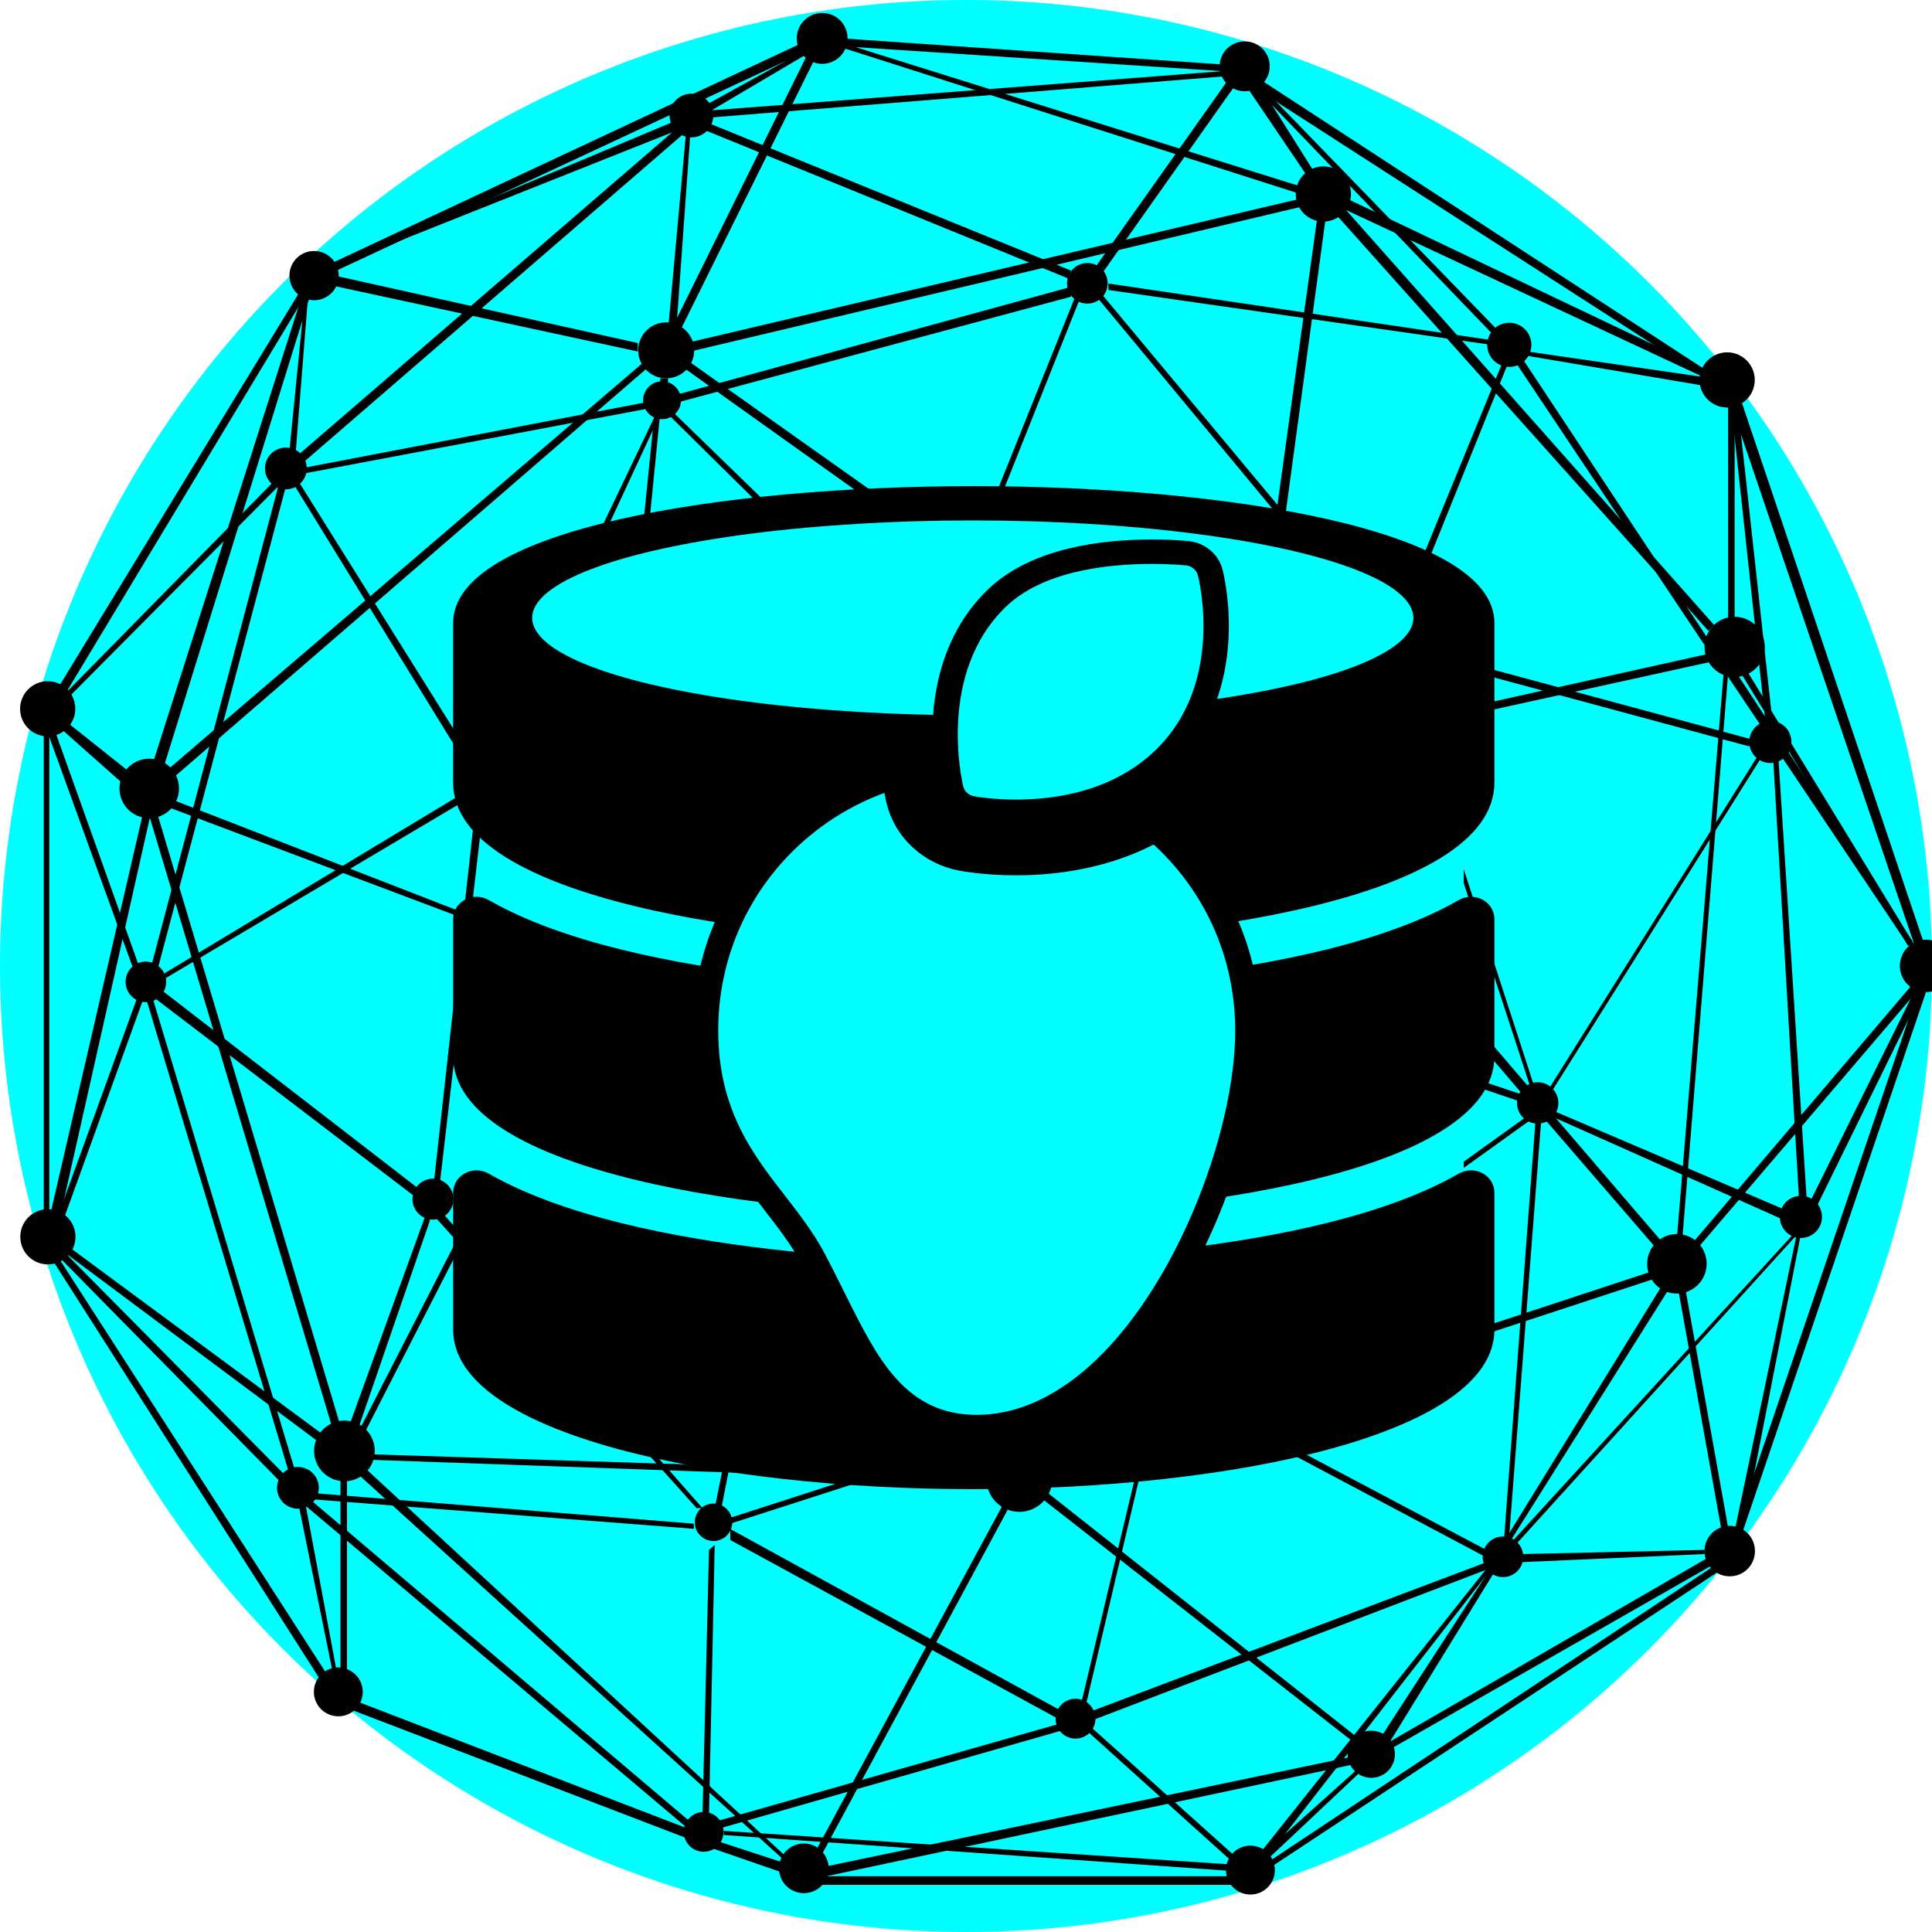 <svg width="99.997" height="99.997" version="1.1" viewBox="0 0 35.276 35.276" xmlns="http://www.w3.org/2000/svg">
 <ellipse cx="11.831" cy="23.239" rx="8.267" ry="7.328" fill="none" stroke-width="3.059"/>
 <circle cx="17.638" cy="17.638" r="17.638" fill="#0ff"/>
 <g transform="matrix(.036 0 0 .036 .007 -.587)">
  <path d="m878 223.4 17.6 162.7h3.6l-18.1-165.3z"/>
  <path d="m882.5 218.3 93.5 277.6h-5.1l-93-273.7z"/>
  <path d="m876.3 220.3v113h3.3v-109z"/>
  <path d="m416 967.9h209.7v4.4h-209.7z"/>
  <path d="m360.3 953.5 35.9 12.4 2.4-4.4-34-11.1z"/>
  <path d="m156.3 163.5-6.6 83.3h-3.3l8.3-83.3z"/>
  <path d="m150.3 247.7 193.1-166.6 3.4 2.8-192.4 166.3z"/>
  <path d="m342.8 82.6-143.7 57.2-1.4-1.4 145.1-61z"/>
  <path d="m360.5 72.4 47.9-28.3v-2.4l-51.6 28.4z"/>
  <path d="m360.3 72.3 259.5-19.9v2.7l-259.5 20.8z"/>
  <path d="m347.8 83.2-9.1 99.8 4.2-0.5 7.1-99.3z"/>
  <path d="m357.5 82.4 184.2 75.2 1.2-4.1-184.3-75-1.1 2.8z"/>
  <path d="m624.1 54.8-69.1 97.5 3.7 2.8 69.1-97.7z"/>
  <path d="m32.9 368 107.8-109.6 2.6 2.2-108.3 109z"/>
  <path d="m141 262.7-64.1 242.2 3 2.5 65-244.7z"/>
  <path d="m31.3 386.4 31.3 27.8 3.6-5.8-31.3-24.9z"/>
  <path d="m23.4 386.2 43.9 121.2h3.4l-43.3-121.2z"/>
  <path d="m334.7 208.2h3.9v3.5h-3.9z"/>
  <path d="m152.2 253.9 175.4-33.6v3.4l-175.4 33.1z"/>
  <path d="m148.2 261 88.8 144.3 1 1.6 3-3-90.7-144.9z"/>
  <path d="m247.5 403.9 84.9-177.5h2.3l-82.6 177.5z"/>
  <path d="m331.7 226.4-26.6 263.9h3.3l26.2-263.9z"/>
  <path d="m344.3 216.1 198.7-54.3v5l-198.7 53.4z"/>
  <path d="m637.8 62.1 119.9 124.6 2.3-2.3-122.2-126.1z"/>
  <path d="m562 160.1 194.1 28.7v2.4l-194.1-27.8z"/>
  <path d="m775.3 194.7 89 12.9v4.4l-90.4-15.3z"/>
  <path d="m769 200.8 95.2 142.5 2.2-2.5-95-143.5z"/>
  <path d="m762.3 199-56.3 137.4h3.9l55.4-137.4z"/>
  <path d="m336.7 224.5 127.9 126.3 2.3-3.4-126.6-122.9z"/>
  <path d="m545.6 165.6-73.1 182.1h3.3l72.6-182.1z"/>
  <path d="m555 165.6 143.2 172.7 4-0.6-143.5-172.1z"/>
  <path d="m473.8 351.5 223.9-5.7v2.8l-220.5 5.4z"/>
  <path d="m882.4 357.1 85.1 138.8h3.5l-84.8-138.8z"/>
  <path d="m874.2 356.5 93.5 139.4 2.2-2-90.1-137.4z"/>
  <path d="m711.3 343.6 179.2 48.3-3.8 2.9-175.5-47.4v-3.8z"/>
  <path d="m704.7 349.4 71.8 219.9h2.1l-71.4-219.9z"/>
  <path d="m601.7 507.4 97.1-156.1h3.4l-98.3 156.1z"/>
  <path d="m623.3 415.9-26.2 91.5h2.5l27-91.5z"/>
  <path d="m472.5 356.6 119.5 150.8h2.6l-119.3-150.8z"/>
  <path d="m256 410 1.6-0.4 209.3-55.6v3.8l-210.9 55.3z"/>
  <path d="m467.7 357.8-63.8 214h3.3l62.9-212.7z"/>
  <path d="m316.6 502.4 301.8-97.7 2.4 3.3-302 97.4z"/>
  <path d="m81.4 424.3 209 78.7v-2.2l-204.7-79.5z"/>
  <path d="m82 510.7 159.5-96.2 2.2 3.1-160 94.9z"/>
  <path d="m69.8 521.2-41.1 113.2h3.5l40.3-111.4z"/>
  <path d="m73.8 522.4 72.8 241.6h3.4l-72.8-241.6z"/>
  <path d="m30.5 654.6 111.6 113.4 1.7-4.1-111.6-112.8z"/>
  <path d="m215.9 631.9-39.8 109.7 3.2 5.7 38.6-112.1z"/>
  <path d="m77.2 521.7 132.6 101.2 2.6-3.5-131-101.2z"/>
  <path d="m242 416.2-22.2 200.4h3.1l23.2-200.4z"/>
  <path d="m246.1 418.7 151.9 154 2.6-0.9-151.5-153.1z"/>
  <path d="m297.9 515.5-115.9 226.2h3.4l114.1-222.8z"/>
  <path d="m229.8 622.9 167.9-46.5v2.5l-167.9 47.8z"/>
  <path d="m408.8 573.3 185.8-58.6v3.4l-185.8 58.7z"/>
  <path d="m603 518.1 168.1 57 1.4-3.4-169.5-56.9z"/>
  <path d="m892.1 398.4-107.2 170.9h2.3l105-167.3v-3.6z"/>
  <path d="m899.1 400.6 13.2 224.9h3.9l-14.4-224.9z"/>
  <path d="m973.7 513.1-55.6 112.2 3.1 3 56.5-115.2z"/>
  <path d="m784.9 581.7 118.4 52.8v-5.4l-118.4-50.6z"/>
  <path d="m911.1 642.2-31.5 150.6h4.2l29.4-150.6z"/>
  <path d="m778.7 583.2-16.2 215.5h2.5l16.6-215.5z"/>
  <path d="m909.4 642.2-142 155.2 2.1 1.3 142-156.5z"/>
  <path d="m850.3 666.5 22.7 126.3h3.6l-22.6-126.3z"/>
  <path d="m597.1 518.7-10 192.2h2.8l9.9-193.2z"/>
  <path d="m592.4 713.1 182.5-131.1 1.5 2.1-184 132.1z"/>
  <path d="m591.5 720.2 161.8 85.8 3-2.2-163.6-86.6z"/>
  <path d="m406.2 580.3 175.2 136.9v-4.6l-173.3-135.8z"/>
  <path d="m403.2 579.1-40.9 202.1h3.4l39.2-200.4z"/>
  <path d="m219.7 632.7 133.4 148.5h3l-133-151z"/>
  <path d="m370.2 786.1 213.3-68.9v3.2l-213.3 68.7z"/>
  <path d="m586.3 720.3-38.3 160.6h2.6l37.8-160.6z"/>
  <path d="m187.7 753.9 315.5 10.1v3.9l-315.4-11.2v-2.8z"/>
  <path d="m157.6 773.5 194.1 15.6v2.6l-194.1-15z"/>
  <path d="m150.9 777.8 17.7 86.9h2.1l-16.2-86.9z"/>
  <path d="m153 778.5 196 165.5 2.2-2.6-195.9-166.1z"/>
  <path d="m359.4 802.4-3.3 134.6h3.3l2.9-137.1z"/>
  <path d="m370.2 797.4 165.8 90.4 3.3-3.1-169.1-92.9z"/>
  <path d="m553.6 884.1 200.2-75.5v3.8l-200.2 76.5z"/>
  <path d="m772 804.5 92.4-2.1v2.1l-92.4 4.1z"/>
  <path d="m755.6 809.6-117 146.9h5.2l111.9-143.9v-3z"/>
  <path d="m755.4 812.4-55.6 85.6 4.6 2.3 54.1-87.9z"/>
  <path d="m689.7 912.3-48.6 43.6 2.3 2.8 46.3-43.6z"/>
  <path d="m363.6 939.9 173.4-49.3 2.4 3.1-175.8 50.3z"/>
  <path d="m366.9 944.9 256.9 17v3.3l-256.9-18.2z"/>
  <path d="m548.1 891.5 76.6 69v-4.1l-72.4-64.9z"/>
  <path d="m171.6 156.1c0 6.9-5.6 12.5-12.5 12.5s-12.5-5.6-12.5-12.5 5.6-12.5 12.5-12.5 12.5 5.6 12.5 12.5z"/>
  <path d="m351.9 194c0 7.8-6.3 14.2-14.2 14.2-7.8 0-14.2-6.3-14.2-14.2 0-7.8 6.3-14.2 14.2-14.2 7.8 0.1 14.2 6.4 14.2 14.2z"/>
  <path d="m361.6 74.9c0 6.1-5 11.1-11.1 11.1s-11.1-5-11.1-11.1c0-6.2 5-11.1 11.1-11.1s11.1 5 11.1 11.1z"/>
  <path d="m429.7 35.8c0 7.1-5.8 12.9-12.9 12.9s-12.9-5.8-12.9-12.9c0-7.2 5.8-12.9 12.9-12.9 7.1-0.1 12.9 5.7 12.9 12.9z"/>
  <path d="m561.6 160c0 5.7-4.6 10.3-10.3 10.3s-10.3-4.6-10.3-10.3 4.6-10.3 10.3-10.3 10.3 4.6 10.3 10.3z"/>
  <path d="m685 114.7c0 7.7-6.3 14-14 14-7.8 0-14-6.3-14-14 0-7.8 6.3-14 14-14s14 6.2 14 14z"/>
  <path d="m776.5 191.2c0 6.2-5 11.2-11.2 11.2s-11.2-5-11.2-11.2 5-11.2 11.2-11.2 11.2 5 11.2 11.2z"/>
  <path d="m790.2 575.7c0 5.8-4.7 10.5-10.5 10.5s-10.5-4.7-10.5-10.5 4.7-10.5 10.5-10.5c5.7 0 10.5 4.7 10.5 10.5z"/>
  <path d="m478.2 352.5c0 4.5-3.6 8.1-8.1 8.1s-8.1-3.6-8.1-8.1 3.6-8.1 8.1-8.1c4.5 0.1 8.1 3.7 8.1 8.1z"/>
  <path d="m865.4 657.3c0 8.3-6.8 15.1-15.1 15.1s-15.1-6.8-15.1-15.1 6.8-15.1 15.1-15.1c8.4 0 15.1 6.7 15.1 15.1z"/>
  <path d="m649.5 401.6c0 9.6-7.8 17.4-17.4 17.4s-17.4-7.8-17.4-17.4 7.8-17.4 17.4-17.4c9.7 0.1 17.4 7.9 17.4 17.4z"/>
  <path d="m714.6 343.6c0 5.5-4.4 9.9-9.9 9.9s-9.9-4.4-9.9-9.9 4.4-9.9 9.9-9.9 9.9 4.5 9.9 9.9z"/>
  <path d="m861.8 209c0 7.8 6.3 14 14 14 7.8 0 14-6.3 14-14s-6.3-14-14-14-14 6.3-14 14z"/>
  <path d="m894.9 344.4c0 8.4-6.8 15.3-15.3 15.3-8.4 0-15.3-6.8-15.3-15.3 0-8.4 6.8-15.3 15.3-15.3 8.5 0.1 15.3 6.9 15.3 15.3z"/>
  <path d="m923.9 633.5c0 5.9-4.8 10.7-10.7 10.7s-10.7-4.8-10.7-10.7 4.8-10.7 10.7-10.7 10.7 4.8 10.7 10.7z"/>
  <path d="m990 506.2c0 7.4-6 13.3-13.3 13.3-7.4 0-13.3-6-13.3-13.3 0-7.4 6-13.3 13.3-13.3s13.3 5.9 13.3 13.3z"/>
  <path d="m606.2 513.5c0 4.3-3.5 7.9-7.9 7.9-4.3 0-7.9-3.5-7.9-7.9 0-4.3 3.5-7.9 7.9-7.9 4.3 0 7.9 3.5 7.9 7.9z"/>
  <path d="m646.4 964.8c0 6.8-5.5 12.4-12.4 12.4-6.8 0-12.4-5.5-12.4-12.4s5.5-12.4 12.4-12.4 12.4 5.6 12.4 12.4z"/>
  <path d="m707.3 906c0 6.6-5.3 12-12 12-6.6 0-12-5.4-12-12s5.4-11.9 12-11.9 12 5.3 12 11.9z"/>
  <path d="m751.8 805.9c0 5.7 4.6 10.3 10.3 10.3s10.3-4.6 10.3-10.3-4.6-10.3-10.3-10.3-10.3 4.6-10.3 10.3z"/>
  <path d="m889.9 803c0 7.1-5.7 12.8-12.8 12.8s-12.8-5.7-12.8-12.8 5.7-12.8 12.8-12.8 12.8 5.7 12.8 12.8z"/>
  <path d="m555.4 888c0 5.6-4.5 10.1-10.1 10.1s-10.1-4.5-10.1-10.1 4.5-10.1 10.1-10.1 10.1 4.6 10.1 10.1z"/>
  <path d="m345.2 219.3c0 5.3-4.3 9.6-9.6 9.6s-9.6-4.3-9.6-9.6 4.3-9.6 9.6-9.6 9.6 4.3 9.6 9.6z"/>
  <path d="m84.1 514.3c0 5.7-4.6 10.3-10.3 10.3s-10.3-4.6-10.3-10.3 4.6-10.3 10.3-10.3c5.6 0.1 10.3 4.7 10.3 10.3z"/>
  <path d="m38.1 643.6c0 7.7-6.3 14-14 14-7.8 0-14-6.3-14-14 0-7.8 6.3-14 14-14s14 6.2 14 14z"/>
  <path d="m183.8 874.4c0 6.8-5.5 12.4-12.4 12.4-6.8 0-12.4-5.5-12.4-12.4 0-6.8 5.5-12.4 12.4-12.4 6.8 0.1 12.4 5.6 12.4 12.4z"/>
  <path d="m161.5 770.9c0 5.8-4.7 10.6-10.6 10.6-5.8 0-10.6-4.7-10.6-10.6 0-5.8 4.7-10.6 10.6-10.6 5.9 0.1 10.6 4.8 10.6 10.6z"/>
  <path d="m189.9 752.2c0 8.5-6.9 15.4-15.4 15.4s-15.4-6.9-15.4-15.4 6.9-15.4 15.4-15.4 15.4 6.9 15.4 15.4z"/>
  <path d="m10 375.8c0 7.8 6.3 14 14 14s14-6.3 14-14c0-7.8-6.3-14-14-14s-14 6.3-14 14z"/>
  <path d="m411 575c0 4-3.2 7.2-7.2 7.2s-7.2-3.2-7.2-7.2 3.2-7.2 7.2-7.2c3.9 0 7.2 3.2 7.2 7.2z"/>
  <path d="m371.2 788.4c0 5.2-4.2 9.5-9.5 9.5-5.2 0-9.5-4.2-9.5-9.5s4.2-9.5 9.5-9.5 9.5 4.3 9.5 9.5z"/>
  <path d="m420.1 963.9c0 7-5.6 12.6-12.6 12.6-6.9 0-12.6-5.6-12.6-12.6 0-6.9 5.6-12.6 12.6-12.6 6.9 0 12.6 5.7 12.6 12.6z"/>
  <path d="m366.8 945.4c0 5.6-4.5 10.1-10.1 10.1s-10.1-4.5-10.1-10.1 4.5-10.1 10.1-10.1c5.5 0 10.1 4.5 10.1 10.1z"/>
  <path d="m155.4 253.9c0 5.8-4.7 10.6-10.6 10.6-5.8 0-10.6-4.7-10.6-10.6 0-5.8 4.7-10.6 10.6-10.6s10.6 4.7 10.6 10.6z"/>
  <path d="m60.4 416.2c0 8.4 6.8 15.1 15.1 15.1 8.4 0 15.1-6.8 15.1-15.1 0-8.4-6.8-15.1-15.1-15.1s-15.1 6.8-15.1 15.1z"/>
  <path d="m255.8 410.8c0 5.4-4.4 9.7-9.7 9.7-5.4 0-9.7-4.4-9.7-9.7 0-5.4 4.4-9.7 9.7-9.7s9.7 4.4 9.7 9.7z"/>
  <path d="m319.9 506.1c0 9.1-7.3 16.4-16.4 16.4s-16.4-7.3-16.4-16.4c0-9 7.3-16.4 16.4-16.4 9 0 16.4 7.4 16.4 16.4z"/>
  <path d="m229.8 624.5c0 5.7-4.7 10.4-10.4 10.4s-10.4-4.7-10.4-10.4 4.7-10.4 10.4-10.4 10.4 4.7 10.4 10.4z"/>
  <path d="m533.5 766.4c0 9.2-7.5 16.7-16.7 16.7s-16.7-7.5-16.7-16.7 7.5-16.7 16.7-16.7c9.3 0.1 16.7 7.5 16.7 16.7z"/>
  <path d="m594 716.2c0 3.9-3.2 7-7 7-3.9 0-7.1-3.2-7.1-7 0-3.9 3.2-7.1 7.1-7.1s7 3.2 7 7.1z"/>
  <path d="m643.8 49.9c0 7-5.7 12.7-12.7 12.7s-12.7-5.7-12.7-12.7 5.7-12.6 12.7-12.6 12.7 5.6 12.7 12.6z"/>
  <path d="m167.1 150.2 239-111.9 2.9 4-239.7 111.8z"/>
  <path d="m427.3 35.8 192.5 13.2v3.4l-192.5-12.6z"/>
  <path d="m427.3 40.6 231.7 74v-3.9l-231.7-72.5z"/>
  <path d="m637.1 61.4 227.2 146.4 2.1-2.9-227.2-148.1z"/>
  <path d="m977.7 516.4-93.9 276.4h-4.2l93.9-276.4z"/>
  <path d="m643.9 963.6 228.2-150.7-3.4-2.1-224.8 149.3z"/>
  <path d="m178.3 883.6 170 65.1v-5.1l-167.3-64.3z"/>
  <path d="m26 654.7 136.4 213.8 3.8-2.1-136.4-211.7z"/>
  <path d="m22 387.9h2.8v246.5h-2.8z"/>
  <path d="m28.7 366.1 123.6-202.6h4l-124.2 206.1z"/>
  <path d="m153.2 165.6-76.3 239.1 5.5 2.1 74.9-241.2z"/>
  <path d="m408.9 44.7-67.9 137.3 3.5 2.6 69.3-139.9z"/>
  <path d="m349.9 189.8 311.9-73.3v4.2l-311.9 73.9z"/>
  <path d="m346.8 197.9 272.2 192.9-3 4.2-269.2-192z"/>
  <path d="m72.5 428-47.7 206.4h5.3l46.4-206.4z"/>
  <path d="m632.9 61.5 29.4 43.4h4.9l-30.1-47.9z"/>
  <path d="m681.6 122.4 182.6 85.4v-4.4l-182.6-87z"/>
  <path d="m676.6 124.2 189.7 212.1 2.8-3.1-187.4-211.3z"/>
  <path d="m667.9 126.7-35.9 259h5.1l35.1-259z"/>
  <path d="m639.2 415.4 133.2 156.4 4.2-2.5-133.2-155.6z"/>
  <path d="m32.1 651.2 130.3 97.2 3.8-2.6-131.6-97.2z"/>
  <path d="m874.1 356.5-23.8 287.9h2.8l23.3-287.9z"/>
  <path d="m859.1 645.7 111.8-131.5 3.4 2.3-112.3 131.5z"/>
  <path d="m782.8 583.4 57.5 66.6 2.3-4-56.1-65.4z"/>
  <path d="m843.6 666.9-80 129.7v4.9l82.7-131.5z"/>
  <path d="m532.7 761.5 306.8-101v4.2l-306.8 100.7z"/>
  <path d="m181.5 764.1 214.9 194.7h3l-213.7-197.2z"/>
  <path d="m704.1 900 162.9-94.2 2 3.9-162.9 93.1z"/>
  <path d="m416 963.5 270.3-56.4v4.1l-267.8 56.8z"/>
  <path d="m908.4 392.6c0 5.9-4.8 10.7-10.7 10.7s-10.7-4.8-10.7-10.7 4.8-10.7 10.7-10.7 10.7 4.8 10.7 10.7z"/>
  <path d="m84.7 406.8 240.6-206 2.4 2.5-239.1 206.7z"/>
  <path d="m75.5 430 93.2 311.7 3.8-2.1-93.2-311.6z"/>
  <path d="m593.8 517.6-72.6 234.2h4l71.2-232z"/>
  <path d="m167.6 161 155.7 33.6v-4.3l-152.8-34z"/>
  <path d="m646.1 396.8 221.1-49.1 3 3.7-224.1 49.2z"/>
  <path d="m525.2 774 162.5 127v-3.9l-158.1-124.9z"/>
  <path d="m413.9 954.4 95.1-175.9h3.8l-96 178.1z"/>
  <path d="m172.5 766.2h3.3v98.5h-3.3z"/>
  <path d="m310.3 518 194.9 238.7 3.4-2.1-194.1-239.4z"/>
 </g>
 <g transform="matrix(.817 0 0 .822 -1.8 -1.147)">
  <g transform="matrix(1.033 0 0 .989 11.655 12.194)">
   <rect x="1.423" y="6.718" width="21.095" height="10.952" fill="#0ff"/>
   <g transform="matrix(.048 0 0 .048 .653 0)">
    <path d="m234.67 0c-113.02 0-234.67 20.031-234.67 64v74.667c0 54.781 140.33 74.667 234.67 74.667s234.67-19.885 234.67-74.667v-74.667c-1e-3 -43.969-121.65-64-234.67-64zm0 106.67c-124.23 0-192-28.188-192-42.667s67.771-42.667 192-42.667 192 28.187 192 42.667c0 14.479-67.771 42.667-192 42.667z"/>
    <path d="m453.21 321.71c-66.253 39.454-199.01 40.955-218.54 40.955s-152.29-1.502-218.54-40.955c-7.171-4.27-16.122 0.661-16.122 9.006v63.949c0 49.021 118.05 74.667 234.67 74.667s234.67-25.646 234.67-74.667v-63.949c-1e-3 -8.345-8.952-13.276-16.122-9.006z"/>
    <path d="m453.21 193.71c-66.253 39.454-199.01 40.955-218.54 40.955s-152.29-1.502-218.54-40.955c-7.171-4.27-16.122 0.661-16.122 9.006v63.949c0 54.781 140.33 74.667 234.67 74.667s234.67-19.885 234.67-74.667v-63.949c-1e-3 -8.345-8.952-13.276-16.122-9.006z"/>
   </g>
   <ellipse cx="11.896" cy="2.958" rx="9.532" ry="2.188" fill="#0ff" stroke-width=".965"/>
   <g transform="matrix(.048 0 0 .048 1.16 -3.443)" fill="#0ff" stroke="#000" stroke-width="11.445">
    <g transform="matrix(.8 0 0 .8 20.643 102.4)" fill="#0ff" stroke="#000" stroke-width="14.307">
     <path d="m387.55 12.169c-1.522-6.081-6.666-10.574-12.896-11.266-0.332-0.038-8.258-0.903-19.774-0.903-27.512 0-65.012 4.698-87.426 27.077-41.959 41.9-26.717 108.88-26.049 111.71 1.35 5.705 5.899 10.101 11.646 11.255 0.427 0.086 10.626 2.1 25.095 2.1 23.995 0 57.967-5.361 83.543-30.904 42.05-41.993 26.542-106.35 25.861-109.06z"/>
     <path d="m364.77 170.18c-2.586-2.66-5.257-5.209-8-7.651-27.105 15.739-56.4 19.606-78.627 19.606-17.156 0-29.646-2.414-31-2.687-17.188-3.451-30.9-16.704-34.936-33.769-0.403-1.706-1.516-6.756-2.472-14.154-23.495 7.42-44.882 20.53-62.505 38.655-28.385 29.195-44.017 68.22-44.017 109.89 0 48.621 20.642 76.261 38.854 100.65 8.239 11.033 16.023 21.455 22.243 33.703 3.792 7.465 7.281 14.742 10.656 21.78 9.741 20.313 18.153 37.858 29.558 51.325 13.947 16.471 30.787 24.477 51.482 24.477 40.465 0 79.929-30.918 111.12-87.06 25.307-45.548 41.658-102.41 41.658-144.87 1e-3 -41.665-15.631-80.69-44.015-109.89z"/>
    </g>
   </g>
  </g>
 </g>
</svg>
